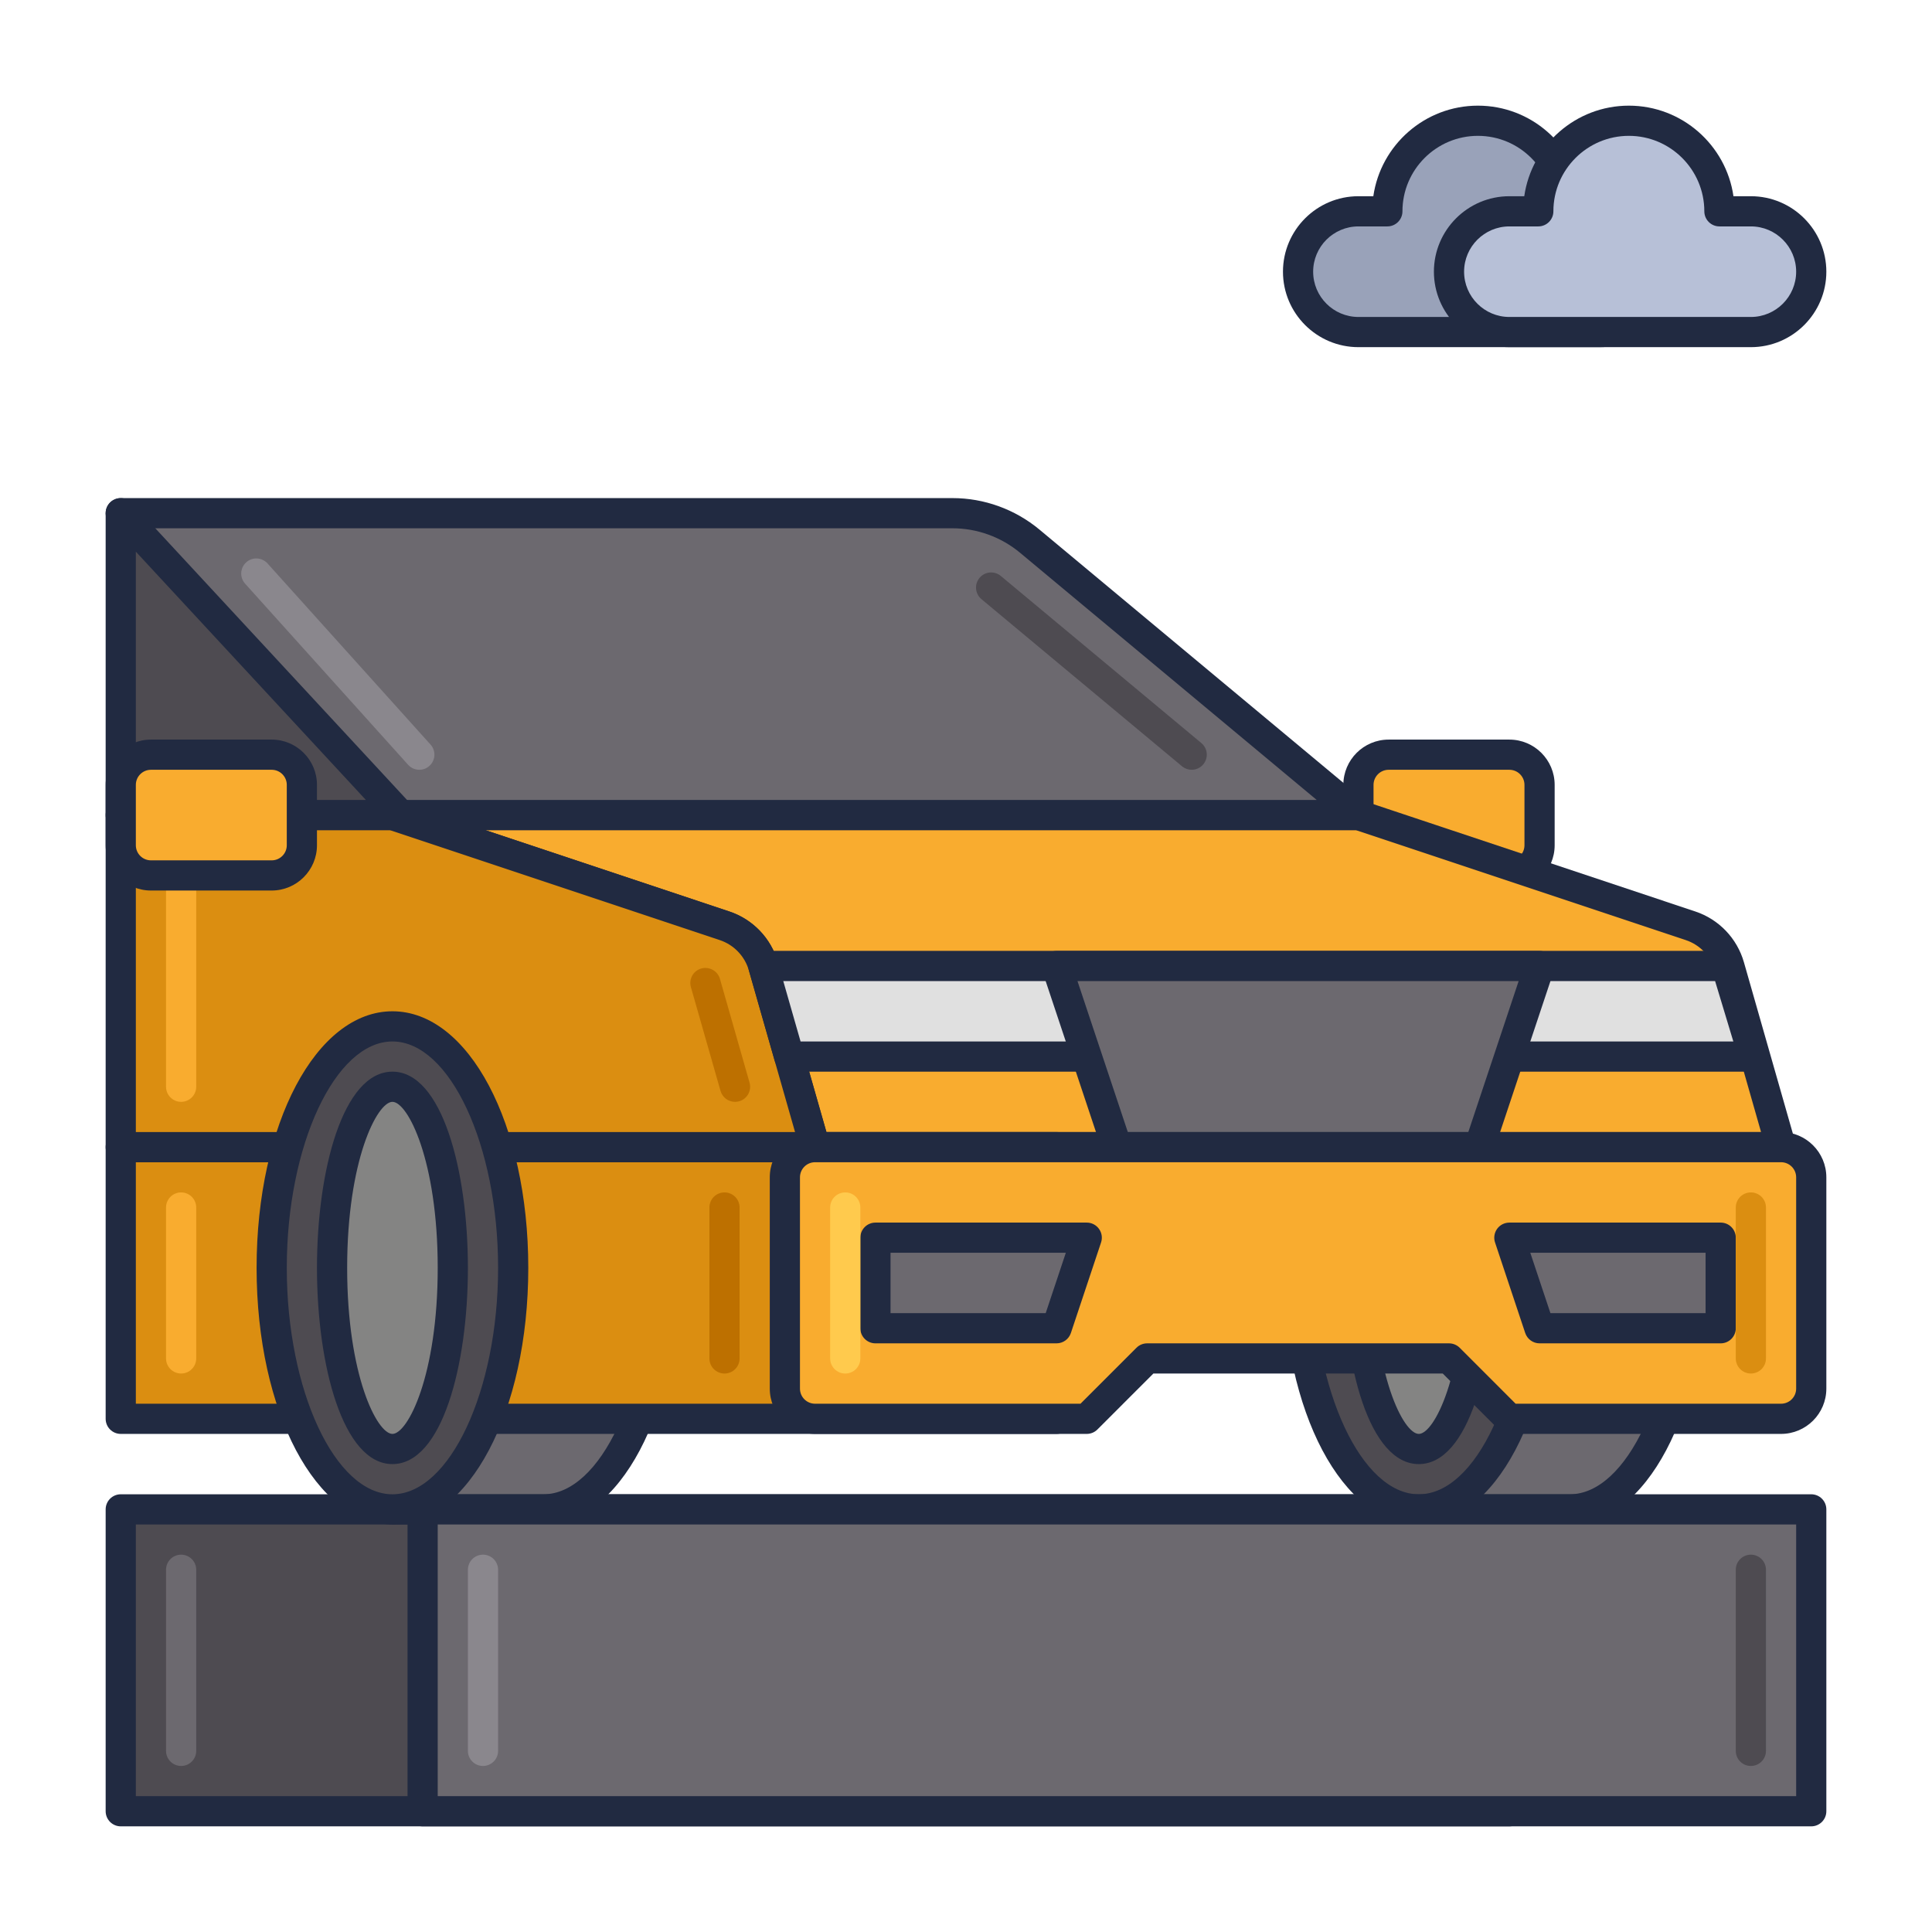 <svg id="Icon_Set" enable-background="new 0 0 64 64" height="512" viewBox="0 0 64 64" width="512" xmlns="http://www.w3.org/2000/svg"><path d="m4 50h46v10h-46z" fill="#4e4b51"/><path d="m50 60.5h-46c-.276 0-.5-.224-.5-.5v-10c0-.276.224-.5.5-.5h46c.276 0 .5.224.5.5v10c0 .276-.224.5-.5.5zm-45.5-1h45v-9h-45z" fill="#212a41"/><path d="m50 29h-4c-.552 0-1-.448-1-1v-2c0-.552.448-1 1-1h4c.552 0 1 .448 1 1v2c0 .552-.448 1-1 1z" fill="#f9ac2f"/><path d="m50 29.5h-4c-.827 0-1.5-.673-1.5-1.5v-2c0-.827.673-1.5 1.5-1.5h4c.827 0 1.5.673 1.5 1.5v2c0 .827-.673 1.5-1.5 1.5zm-4-4c-.275 0-.5.224-.5.5v2c0 .276.225.5.5.5h4c.275 0 .5-.224.5-.5v-2c0-.276-.225-.5-.5-.5z" fill="#212a41"/><path d="m52 34h-5v16h5c2.209 0 4-3.582 4-8s-1.791-8-4-8z" fill="#6c696f"/><path d="m52 50.5h-5c-.276 0-.5-.224-.5-.5v-16c0-.276.224-.5.5-.5h5c2.523 0 4.5 3.733 4.5 8.5s-1.977 8.5-4.5 8.5zm-4.5-1h4.5c1.897 0 3.5-3.435 3.5-7.5s-1.603-7.5-3.5-7.5h-4.5z" fill="#212a41"/><ellipse cx="47" cy="42" fill="#4e4b51" rx="4" ry="8"/><path d="m47 50.5c-2.523 0-4.5-3.733-4.5-8.5s1.977-8.5 4.5-8.5 4.5 3.733 4.5 8.5-1.977 8.5-4.5 8.5zm0-16c-1.897 0-3.5 3.435-3.5 7.5s1.603 7.5 3.5 7.5 3.5-3.435 3.5-7.5-1.603-7.5-3.5-7.5z" fill="#212a41"/><ellipse cx="47" cy="42" fill="#848483" rx="2" ry="6"/><path d="m47 48.5c-1.642 0-2.5-3.27-2.5-6.5s.858-6.5 2.5-6.5 2.5 3.27 2.5 6.5-.858 6.5-2.5 6.5zm0-12c-.509 0-1.5 1.941-1.5 5.5s.991 5.5 1.5 5.5 1.5-1.941 1.5-5.5-.991-5.5-1.5-5.5z" fill="#212a41"/><path d="m18 34h-5v16h5c2.209 0 4-3.582 4-8s-1.791-8-4-8z" fill="#6c696f"/><path d="m18 50.5h-5c-.276 0-.5-.224-.5-.5v-16c0-.276.224-.5.5-.5h5c2.523 0 4.5 3.733 4.5 8.5s-1.977 8.5-4.5 8.5zm-4.5-1h4.5c1.897 0 3.5-3.435 3.5-7.5s-1.603-7.5-3.5-7.5h-4.5z" fill="#212a41"/><path d="m13 27 10.999 3.666c.626.209 1.109.713 1.291 1.348l1.71 5.986h32l-1.71-5.986c-.181-.635-.664-1.139-1.291-1.348l-10.999-3.666z" fill="#f9ac2f"/><path d="m59 38.5h-32c-.223 0-.419-.148-.481-.363l-1.71-5.986c-.136-.476-.498-.854-.968-1.01l-11-3.667c-.232-.077-.375-.312-.335-.554s.249-.42.494-.42h32c.054 0 .107.009.158.026l10.999 3.667c.783.26 1.386.89 1.613 1.684l1.71 5.986c.043.151.013.313-.081.438s-.242.199-.399.199zm-31.623-1h30.96l-1.527-5.349c-.137-.477-.499-.854-.969-1.01l-10.922-3.641h-28.838l8.076 2.692c.783.26 1.386.89 1.613 1.684z" fill="#212a41"/><path d="m4 17h27.552c.936 0 1.842.328 2.561.927l10.887 9.073h-32z" fill="#6c696f"/><path d="m45 27.5h-32c-.142 0-.277-.06-.372-.166l-9-10c-.132-.147-.166-.357-.085-.538.081-.18.26-.296.457-.296h27.552c1.051 0 2.073.371 2.881 1.043l10.888 9.073c.161.135.222.356.149.555-.072.197-.259.329-.47.329zm-31.777-1h30.396l-9.827-8.188c-.628-.523-1.423-.812-2.24-.812h-26.429z" fill="#212a41"/><path d="m13.891 25.5c-.137 0-.273-.056-.372-.166l-5.4-6c-.185-.205-.168-.521.037-.706s.521-.169.706.037l5.4 6c.185.205.168.521-.037.706-.096.087-.215.129-.334.129z" fill="#8a878d"/><path d="m39.476 25.5c-.113 0-.227-.038-.32-.116l-6.644-5.536c-.212-.177-.241-.492-.064-.705.176-.212.491-.241.705-.064l6.644 5.536c.212.177.24.492.063.705-.099.119-.242.18-.384.18z" fill="#4e4b51"/><path d="m4 38h31v9h-31z" fill="#db8e11"/><path d="m35 47.5h-31c-.276 0-.5-.224-.5-.5v-9c0-.276.224-.5.5-.5h31c.276 0 .5.224.5.5v9c0 .276-.224.5-.5.5zm-30.5-1h30v-8h-30z" fill="#212a41"/><path d="m4 27v11h23l-1.71-5.986c-.181-.635-.664-1.139-1.291-1.348l-10.999-3.666z" fill="#db8e11"/><path d="m27 38.5h-23c-.276 0-.5-.224-.5-.5v-11c0-.276.224-.5.5-.5h9c.054 0 .107.009.158.026l10.999 3.667c.783.26 1.386.89 1.613 1.684l1.71 5.986c.043.151.013.313-.082.438-.093.125-.241.199-.398.199zm-22.5-1h21.837l-1.528-5.349c-.136-.476-.498-.854-.968-1.01l-10.922-3.641h-8.419z" fill="#212a41"/><path d="m24.348 36.5c-.217 0-.417-.143-.48-.363l-.981-3.437c-.076-.266.078-.542.344-.618.263-.071.542.078.618.344l.981 3.437c.076.266-.078.542-.344.618-.046.013-.092.019-.138.019z" fill="#bd7000"/><ellipse cx="13" cy="42" fill="#4e4b51" rx="4" ry="8"/><path d="m13 50.5c-2.523 0-4.5-3.733-4.5-8.5s1.977-8.5 4.5-8.5 4.5 3.733 4.5 8.5-1.977 8.5-4.5 8.5zm0-16c-1.897 0-3.5 3.435-3.5 7.5s1.603 7.5 3.5 7.5 3.5-3.435 3.5-7.5-1.603-7.5-3.5-7.5z" fill="#212a41"/><ellipse cx="13" cy="42" fill="#848483" rx="2" ry="6"/><path d="m13 48.5c-1.641 0-2.5-3.27-2.5-6.5s.859-6.5 2.5-6.5 2.5 3.27 2.5 6.5-.859 6.5-2.5 6.5zm0-12c-.509 0-1.5 1.941-1.5 5.5s.991 5.5 1.5 5.5 1.5-1.941 1.5-5.5-.991-5.5-1.5-5.5z" fill="#212a41"/><path d="m57.228 32.138c-.01-.049-.034-.091-.047-.138h-31.897c.001.005.005.009.006.014l.853 2.986h31.95z" fill="#e0e0e0"/><path d="m58.093 35.5h-31.95c-.223 0-.419-.148-.481-.363l-.853-2.986c-.045-.151-.019-.319.076-.446.094-.127.241-.206.399-.206h31.897c.227 0 .425.152.483.371.02.048.035.092.047.138l.86 2.847c.046.151.018.315-.077.442-.094.128-.243.203-.401.203zm-31.573-1h30.899l-.604-2h-30.868z" fill="#212a41"/><path d="m49 38h-12l-2-6h16z" fill="#6c696f"/><path d="m49 38.5h-12c-.215 0-.406-.138-.475-.342l-2-6c-.051-.152-.025-.32.069-.451.094-.13.245-.207.406-.207h16c.161 0 .312.077.405.208.095.13.12.298.069.451l-2 6c-.068.203-.259.341-.474.341zm-11.64-1h11.28l1.667-5h-14.614z" fill="#212a41"/><path d="m59 38h-32c-.552 0-1 .448-1 1v7c0 .552.448 1 1 1h9l2-2h10l2 2h9c.552 0 1-.448 1-1v-7c0-.552-.448-1-1-1z" fill="#f9ac2f"/><path d="m59 47.5h-9c-.133 0-.26-.053-.354-.146l-1.853-1.854h-9.586l-1.854 1.854c-.093.093-.22.146-.353.146h-9c-.827 0-1.5-.673-1.5-1.5v-7c0-.827.673-1.5 1.5-1.5h32c.827 0 1.5.673 1.5 1.5v7c0 .827-.673 1.5-1.5 1.5zm-8.793-1h8.793c.275 0 .5-.224.5-.5v-7c0-.276-.225-.5-.5-.5h-32c-.276 0-.5.224-.5.5v7c0 .276.224.5.5.5h8.793l1.854-1.854c.093-.093.22-.146.353-.146h10c.133 0 .26.053.354.146z" fill="#212a41"/><path d="m4 17 9.266 10h-9.266z" fill="#4e4b51"/><path d="m13.266 27.5h-9.266c-.276 0-.5-.224-.5-.5v-10c0-.206.126-.391.317-.465.192-.076.409-.025.549.125l9.266 10c.135.146.171.358.091.54-.078.182-.258.3-.457.3zm-8.766-1h7.621l-7.621-8.225z" fill="#212a41"/><path d="m35 44h-6v-3h7z" fill="#6c696f"/><path d="m35 44.5h-6c-.276 0-.5-.224-.5-.5v-3c0-.276.224-.5.5-.5h7c.161 0 .312.077.405.208.095.13.12.298.069.451l-1 3c-.068.203-.259.341-.474.341zm-5.5-1h5.14l.667-2h-5.807z" fill="#212a41"/><path d="m57 44h-6l-1-3h7z" fill="#6c696f"/><path d="m57 44.5h-6c-.215 0-.406-.138-.475-.342l-1-3c-.051-.152-.025-.32.069-.451.094-.13.245-.207.406-.207h7c.276 0 .5.224.5.5v3c0 .276-.224.5-.5.5zm-5.64-1h5.14v-2h-5.807z" fill="#212a41"/><path d="m14 50h46v10h-46z" fill="#6c696f"/><path d="m60 60.5h-46c-.276 0-.5-.224-.5-.5v-10c0-.276.224-.5.5-.5h46c.276 0 .5.224.5.5v10c0 .276-.224.5-.5.5zm-45.5-1h45v-9h-45z" fill="#212a41"/><path d="m43 9c0 1.105.895 2 2 2h8c1.105 0 2-.895 2-2 0-1.105-.895-2-2-2h-1.042c0-1.657-1.343-3-3-3s-3 1.343-3 3h-.958c-1.105 0-2 .895-2 2z" fill="#99a2b9"/><path d="m53 11.5h-8c-1.379 0-2.5-1.122-2.5-2.5s1.121-2.5 2.5-2.5h.493c.244-1.694 1.705-3 3.465-3s3.221 1.306 3.465 3h.577c1.379 0 2.5 1.122 2.5 2.5s-1.121 2.5-2.5 2.5zm-8-4c-.827 0-1.5.673-1.5 1.5s.673 1.5 1.5 1.5h8c.827 0 1.5-.673 1.5-1.5s-.673-1.5-1.5-1.5h-1.042c-.276 0-.5-.224-.5-.5 0-1.378-1.121-2.5-2.5-2.5s-2.5 1.122-2.5 2.5c0 .276-.224.5-.5.5z" fill="#212a41"/><path d="m56.958 7c0-1.657-1.343-3-3-3s-3 1.343-3 3h-.958c-1.105 0-2 .895-2 2 0 1.105.895 2 2 2h8c1.105 0 2-.895 2-2 0-1.105-.895-2-2-2z" fill="#b7c0d7"/><path d="m58 11.5h-8c-1.379 0-2.5-1.122-2.5-2.5s1.121-2.5 2.5-2.5h.493c.244-1.694 1.705-3 3.465-3s3.221 1.306 3.465 3h.577c1.379 0 2.5 1.122 2.5 2.5s-1.121 2.5-2.5 2.5zm-8-4c-.827 0-1.5.673-1.5 1.5s.673 1.5 1.5 1.5h8c.827 0 1.5-.673 1.5-1.5s-.673-1.5-1.5-1.5h-1.042c-.276 0-.5-.224-.5-.5 0-1.378-1.121-2.5-2.5-2.5s-2.5 1.122-2.5 2.5c0 .276-.224.5-.5.5zm7.458-.5h.01z" fill="#212a41"/><path d="m28 45.5c-.276 0-.5-.224-.5-.5v-5c0-.276.224-.5.5-.5s.5.224.5.5v5c0 .276-.224.5-.5.5z" fill="#ffca4d"/><path d="m58 45.5c-.276 0-.5-.224-.5-.5v-5c0-.276.224-.5.5-.5s.5.224.5.5v5c0 .276-.224.5-.5.5z" fill="#db8e11"/><path d="m6 36.5c-.276 0-.5-.224-.5-.5v-7c0-.276.224-.5.5-.5s.5.224.5.5v7c0 .276-.224.5-.5.5z" fill="#f9ac2f"/><path d="m6 45.5c-.276 0-.5-.224-.5-.5v-5c0-.276.224-.5.5-.5s.5.224.5.5v5c0 .276-.224.5-.5.5z" fill="#f9ac2f"/><path d="m24 45.5c-.276 0-.5-.224-.5-.5v-5c0-.276.224-.5.5-.5s.5.224.5.5v5c0 .276-.224.5-.5.5z" fill="#bd7000"/><path d="m9 29h-4c-.552 0-1-.448-1-1v-2c0-.552.448-1 1-1h4c.552 0 1 .448 1 1v2c0 .552-.448 1-1 1z" fill="#f9ac2f"/><path d="m9 29.5h-4c-.827 0-1.5-.673-1.5-1.5v-2c0-.827.673-1.5 1.5-1.5h4c.827 0 1.5.673 1.5 1.5v2c0 .827-.673 1.5-1.5 1.5zm-4-4c-.276 0-.5.224-.5.5v2c0 .276.224.5.5.5h4c.276 0 .5-.224.5-.5v-2c0-.276-.224-.5-.5-.5z" fill="#212a41"/><path d="m58 58.5c-.276 0-.5-.224-.5-.5v-6c0-.276.224-.5.5-.5s.5.224.5.5v6c0 .276-.224.5-.5.5z" fill="#4e4b51"/><path d="m16 58.5c-.276 0-.5-.224-.5-.5v-6c0-.276.224-.5.5-.5s.5.224.5.5v6c0 .276-.224.5-.5.5z" fill="#8a878d"/><path d="m6 58.5c-.276 0-.5-.224-.5-.5v-6c0-.276.224-.5.5-.5s.5.224.5.5v6c0 .276-.224.5-.5.5z" fill="#6c696f"/></svg>